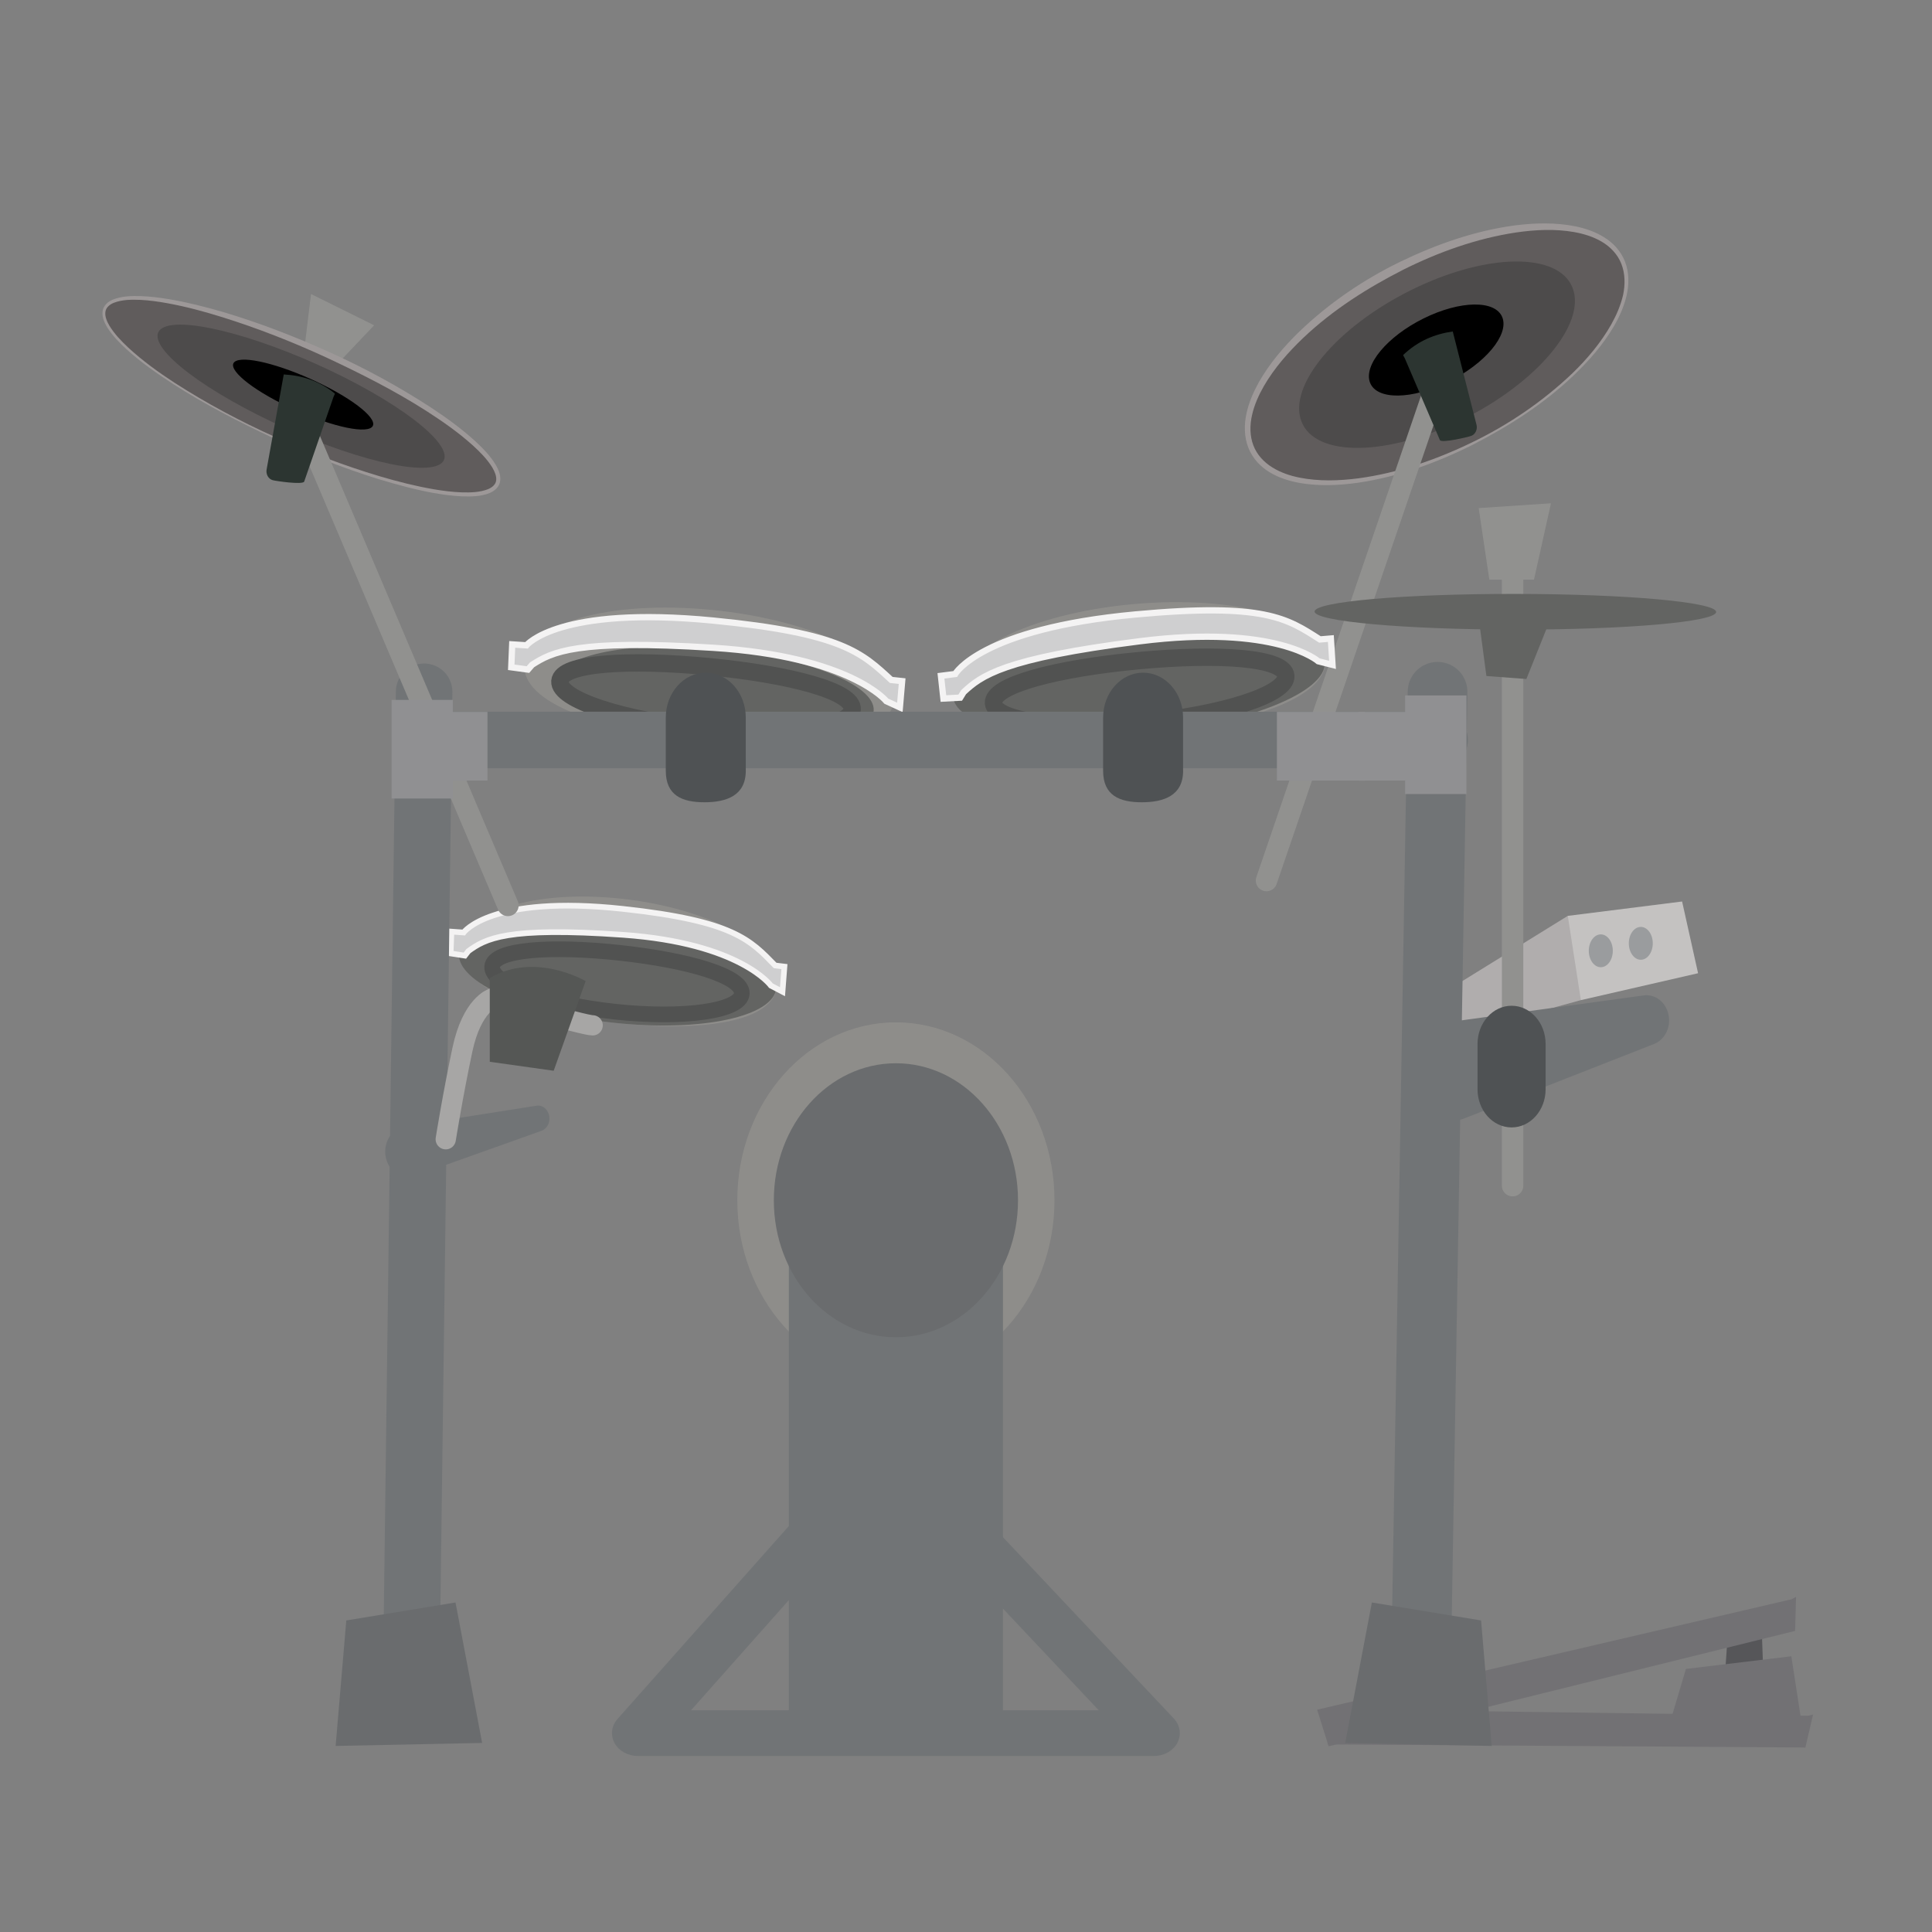 <?xml version="1.0" encoding="utf-8"?>
<!-- Generator: Adobe Illustrator 14.0.0, SVG Export Plug-In . SVG Version: 6.00 Build 43363)  -->
<!DOCTYPE svg PUBLIC "-//W3C//DTD SVG 1.1//EN" "http://www.w3.org/Graphics/SVG/1.1/DTD/svg11.dtd">
<svg version="1.1" id="Layer_1" xmlns="http://www.w3.org/2000/svg" xmlns:xlink="http://www.w3.org/1999/xlink" x="0px" y="0px"
	 width="150px" height="150px" viewBox="0 0 150 150" enable-background="new 0 0 150 150" xml:space="preserve">
<rect x="0" y="0" width="150" height="150" fill="#808080" stroke="none"/>
<g id="uins1">
	<polygon fill="#565659" points="133.671,133.732 134.137,126.988 136.749,125.639 137.1,135.348 	"/>
	<polyline fill="#727174" points="139.105,124.164 102.26,132.74 103.156,135.58 139.371,126.623 139.445,123.98 	"/>
	<polyline fill="#727174" points="140.395,133.209 102.77,132.695 103.087,135.436 140.169,135.676 140.766,133.117 	"/>
	<g>
		<path fill="none" stroke="#717476" stroke-width="9.441" stroke-miterlimit="10" d="M42.965,57.452"/>
		<path fill="none" stroke="#717476" stroke-width="9.441" stroke-miterlimit="10" d="M33.002,57.452"/>
		<path fill="#8E8D8A" d="M102.916,51.138c0.229,3.121-6.209,5.124-14.178,5.865c-7.969,0.745-14.301-0.131-14.532-3.254
			c-0.232-3.12,5.729-6.091,13.69-6.837C95.861,46.174,102.686,48.017,102.916,51.138z"/>
		<path fill="#636462" d="M102.855,51.414c0.172,2.346-6.148,4.848-14.117,5.59c-7.969,0.745-14.563-0.553-14.735-2.905
			c-0.173-2.35,6.149-4.852,14.112-5.586C96.08,47.771,102.684,49.069,102.855,51.414z"/>
		<path fill="none" stroke="#515251" stroke-width="1.347" stroke-miterlimit="10" d="M99.832,52.478
			c0.104,1.415-4.893,3.035-11.158,3.621c-6.271,0.585-11.431-0.087-11.54-1.507c-0.104-1.415,4.991-2.712,11.259-3.297
			C94.656,50.71,99.729,51.062,99.832,52.478z"/>
		<path fill="#8E8D8A" d="M69.402,54.342c-0.24,3.121-6.885,3.883-14.852,3.115c-7.967-0.769-14.09-2.83-13.85-5.949
			c0.24-3.12,6.56-4.926,14.528-4.159C63.193,48.122,69.646,51.225,69.402,54.342z"/>
		<path fill="#636462" d="M67.832,55.179c-0.155,1.994-5.775,3.08-12.553,2.428c-6.779-0.656-12.15-2.804-12-4.802
			c0.154-1.993,5.776-3.079,12.555-2.425C62.611,51.033,67.986,53.184,67.832,55.179z"/>
		<path fill="none" stroke="#515251" stroke-width="1.347" stroke-miterlimit="10" d="M66.164,55.083
			c-0.109,1.415-5.278,2.069-11.544,1.469c-6.268-0.606-11.259-2.245-11.151-3.662c0.109-1.415,5.326-1.736,11.593-1.13
			C61.326,52.369,66.275,53.667,66.164,55.083z"/>
		<path fill="#CFCFD0" stroke="#F4F3F3" stroke-width="0.488" stroke-miterlimit="10" d="M39.693,51.808l0.075-1.776l1.109,0.071
			c0,0,2.458-3.093,14.49-1.922c10.054,0.978,11.571,2.53,13.83,4.61l0.845,0.091l-0.176,2.042l-1.05-0.484
			c0,0-2.776-3.469-13.437-4.145c-10.663-0.676-12.528,0.327-14.071,1.323l-0.319,0.367L39.693,51.808z"/>
		<path fill="#8E8D8A" d="M60.356,76.439c-0.204,2.975-5.88,3.699-12.682,2.971c-6.807-0.734-12.033-2.697-11.829-5.671
			c0.203-2.974,5.602-4.695,12.406-3.963C55.056,70.51,60.565,73.469,60.356,76.439z"/>
		<path fill="#636462" d="M60.274,76.689c-0.157,2.233-5.798,3.449-12.599,2.721c-6.807-0.734-12.195-3.139-12.044-5.378
			c0.154-2.232,5.796-3.45,12.598-2.717C55.034,72.05,60.427,74.458,60.274,76.689z"/>
		<path fill="none" stroke="#515251" stroke-width="1.215" stroke-miterlimit="10" d="M57.592,77.146
			c-0.094,1.348-4.506,1.973-9.858,1.399s-9.615-2.139-9.523-3.491c0.093-1.349,4.547-1.655,9.9-1.077
			C53.46,74.558,57.685,75.795,57.592,77.146z"/>
		<path fill="#CFCFD0" stroke="#F4F3F3" stroke-width="0.441" stroke-miterlimit="10" d="M34.986,74.024l0.064-1.692l0.948,0.067
			c0,0,2.099-2.949,12.375-1.832c8.583,0.931,9.879,2.413,11.809,4.392l0.72,0.088l-0.149,1.95l-0.898-0.47
			c0,0-2.372-3.301-11.474-3.947c-9.105-0.644-10.699,0.309-12.015,1.262l-0.273,0.352L34.986,74.024z"/>
		
			<line fill="none" stroke="#717476" stroke-width="4.389" stroke-linecap="round" stroke-linejoin="round" stroke-miterlimit="10" x1="33.22" y1="57.452" x2="111.775" y2="57.452"/>
		<g>
			<path fill="#605C5C" d="M126.021,20.399c1.498,3.821-3.756,10.114-11.736,14.055c-7.98,3.951-15.669,4.043-17.167,0.227
				c-1.498-3.82,3.756-10.113,11.737-14.058C116.837,16.679,124.523,16.579,126.021,20.399z"/>
			<path fill="#9D9898" d="M126.17,20.328l0.002,0.005c0.32,0.828,0.313,1.781,0.113,2.627c-0.203,0.855-0.557,1.643-0.982,2.372
				c-0.855,1.457-1.951,2.688-3.121,3.812c-2.354,2.243-5.055,3.96-7.847,5.392c-2.808,1.405-5.778,2.475-8.84,2.935
				c-1.536,0.22-3.103,0.293-4.646,0.014c-0.77-0.145-1.543-0.382-2.246-0.803c-0.701-0.417-1.338-1.053-1.68-1.917
				c-0.331-0.833-0.34-1.808-0.145-2.67c0.189-0.873,0.547-1.676,0.957-2.419c0.846-1.484,1.938-2.75,3.104-3.893
				c2.354-2.262,5.037-4.08,7.875-5.461c2.842-1.372,5.83-2.415,8.92-2.825c1.545-0.192,3.116-0.236,4.663,0.071
				c0.767,0.159,1.54,0.411,2.229,0.843C125.227,18.835,125.852,19.488,126.17,20.328z M125.876,20.47
				c-0.296-0.745-0.866-1.32-1.513-1.703c-0.661-0.387-1.389-0.612-2.135-0.747c-1.492-0.264-3.024-0.188-4.535,0.031
				c-3.012,0.457-5.957,1.497-8.737,2.885c-2.771,1.413-5.453,3.1-7.774,5.3c-1.152,1.1-2.229,2.321-3.048,3.727
				c-0.403,0.704-0.745,1.457-0.923,2.251c-0.182,0.793-0.186,1.627,0.104,2.376c0.275,0.722,0.832,1.313,1.48,1.706
				c0.643,0.4,1.378,0.645,2.117,0.79c1.486,0.292,3.031,0.246,4.541,0.052c3.041-0.406,6.003-1.423,8.811-2.779
				c2.814-1.36,5.473-3.147,7.805-5.368c1.156-1.118,2.218-2.373,3.031-3.808c0.401-0.718,0.734-1.487,0.92-2.298
				C126.186,22.077,126.178,21.223,125.876,20.47z"/>
		</g>
		<path fill="#4D4B4B" d="M122.092,22.342c1.09,2.781-2.736,7.361-8.546,10.231c-5.81,2.872-11.403,2.942-12.497,0.163
			c-1.09-2.783,2.735-7.363,8.547-10.233C115.402,19.633,120.999,19.56,122.092,22.342z"/>
		<path d="M116.641,24.639c0.532,1.358-1.334,3.593-4.173,4.998c-2.837,1.402-5.565,1.436-6.096,0.079
			c-0.532-1.36,1.33-3.597,4.166-4.998C113.375,23.316,116.107,23.28,116.641,24.639z"/>
		<path fill="none" stroke="#000000" stroke-width="1.089" stroke-miterlimit="10" d="M32.929,53.71"/>
		
			<line fill="none" stroke="#717476" stroke-width="4.389" stroke-linecap="round" stroke-linejoin="round" stroke-miterlimit="10" x1="32.929" y1="53.71" x2="31.908" y2="131.699"/>
		<polygon fill="#B0ADAD" points="122.738,77.65 113.432,80.205 113.016,76.492 121.723,71.108 125.219,73.474 		"/>
		<polygon fill="#C4C2C1" points="122.738,77.65 131.838,75.561 130.598,69.992 121.723,71.108 		"/>
		
			<line fill="none" stroke="#717476" stroke-width="4.636" stroke-linecap="round" stroke-linejoin="round" stroke-miterlimit="10" x1="111.613" y1="53.71" x2="110.294" y2="131.514"/>
		<ellipse fill="#8E8D8A" cx="69.557" cy="93.188" rx="12.312" ry="13.814"/>
		<rect x="61.247" y="97.979" fill="#717476" width="16.622" height="36.646"/>
		
			<line fill="none" stroke="#91918F" stroke-width="1.662" stroke-linecap="round" stroke-linejoin="round" stroke-miterlimit="10" x1="111.962" y1="28.509" x2="98.33" y2="68.366"/>
		
			<line fill="none" stroke="#91918F" stroke-width="1.662" stroke-linecap="round" stroke-linejoin="round" stroke-miterlimit="10" x1="117.438" y1="42.224" x2="117.438" y2="92.055"/>
		<path fill="#636462" d="M133.241,47.513c-0.003,0.767-6.979,1.377-15.589,1.369c-8.606-0.006-15.586-0.636-15.588-1.402
			c0-0.768,6.983-1.379,15.59-1.368C126.264,46.118,133.244,46.748,133.241,47.513z"/>
		<path fill="#2C3531" d="M108.938,27.567c0.041,0.083,0.078,0.169,0.129,0.248l2.729,6.359c0.157,0.24,2.168-0.237,2.433-0.334
			c0.328-0.122,0.508-0.521,0.4-0.889l-1.837-7.216C111.391,25.936,110.086,26.467,108.938,27.567z"/>
		<g>
			<polygon fill="#91918F" points="23.572,27.589 25.826,28.646 29.048,25.255 24.147,22.828 			"/>
			<g>
				<path fill="#605C5C" d="M8.784,23.391c-2.555,1.102,1.905,5.289,9.962,9.358c8.058,4.069,16.666,6.48,19.222,5.38
					c2.557-1.098-1.906-5.289-9.963-9.358C19.947,24.706,11.34,22.294,8.784,23.391z"/>
				<path fill="#9D9898" d="M8.827,23.513c-0.324,0.134-0.609,0.369-0.647,0.721c-0.04,0.349,0.122,0.721,0.308,1.043
					c0.393,0.65,0.927,1.2,1.473,1.714c1.107,1.019,2.319,1.898,3.562,2.708c2.495,1.606,5.102,3,7.775,4.201
					c2.674,1.2,5.405,2.25,8.186,3.079c1.392,0.41,2.797,0.769,4.216,1.011c0.709,0.119,1.423,0.21,2.136,0.236
					c0.705,0.021,1.443,0.002,2.074-0.254c0.32-0.138,0.585-0.367,0.615-0.69c0.034-0.325-0.124-0.686-0.312-1
					c-0.393-0.634-0.928-1.174-1.477-1.677c-1.109-1.003-2.329-1.857-3.571-2.659c-2.491-1.597-5.119-2.922-7.77-4.163
					c-2.658-1.228-5.377-2.297-8.146-3.161c-1.384-0.431-2.784-0.809-4.2-1.07c-0.707-0.13-1.418-0.231-2.132-0.269
					C10.208,23.254,9.479,23.257,8.827,23.513z M8.74,23.271c0.715-0.291,1.461-0.299,2.186-0.282
					c0.729,0.026,1.452,0.117,2.168,0.235c1.435,0.241,2.849,0.598,4.249,1.007c2.797,0.831,5.535,1.893,8.217,3.101
					c2.684,1.208,5.293,2.618,7.799,4.241c1.248,0.821,2.472,1.696,3.598,2.733c0.558,0.522,1.103,1.077,1.528,1.775
					c0.198,0.35,0.4,0.748,0.353,1.235c-0.055,0.511-0.475,0.819-0.811,0.958c-0.736,0.295-1.474,0.282-2.203,0.261
					c-0.729-0.037-1.451-0.136-2.165-0.261c-1.432-0.26-2.839-0.645-4.232-1.064c-2.785-0.864-5.51-1.951-8.177-3.182
					c-2.66-1.25-5.291-2.591-7.794-4.204c-1.247-0.811-2.479-1.663-3.608-2.682c-0.559-0.514-1.107-1.06-1.531-1.739
					c-0.199-0.341-0.396-0.737-0.356-1.203C8.009,23.716,8.406,23.41,8.74,23.271z"/>
			</g>
			<path fill="#4D4B4B" d="M12.753,25.397c-1.859,0.801,1.388,3.85,7.253,6.812c5.867,2.962,12.13,4.715,13.993,3.918
				c1.861-0.803-1.388-3.852-7.252-6.821C20.88,26.352,14.615,24.599,12.753,25.397z"/>
			<path d="M18.347,28.016c-0.909,0.389,0.677,1.88,3.541,3.327c2.865,1.445,5.924,2.302,6.835,1.912
				c0.909-0.391-0.678-1.88-3.542-3.325C22.314,28.481,19.255,27.626,18.347,28.016z"/>
			
				<line fill="none" stroke="#91918F" stroke-width="1.662" stroke-linecap="round" stroke-linejoin="round" stroke-miterlimit="10" x1="23.053" y1="31.766" x2="39.435" y2="70.297"/>
			<path fill="#2C3531" d="M26.003,30.559c-0.037,0.088-0.066,0.176-0.111,0.26l-2.277,6.577c-0.141,0.253-2.177-0.044-2.448-0.117
				c-0.337-0.093-0.544-0.475-0.462-0.854l1.325-7.353C23.443,29.148,24.782,29.563,26.003,30.559z"/>
		</g>
		<g>
			<path fill="#717476" d="M112.145,79.402l15.482-2.119c0.956-0.129,1.827,0.631,1.949,1.695c0.104,0.928-0.395,1.78-1.154,2.076
				l-14.714,5.771c-1.792,0.702-3.754-0.349-4.381-2.351c-0.632-2.002,0.313-4.188,2.104-4.891
				C111.656,79.5,111.909,79.436,112.145,79.402z"/>
		</g>
		<g>
			<path fill="#717476" d="M31.432,87.457l10.201-1.607c0.493-0.086,0.948,0.295,1.018,0.854c0.063,0.491-0.207,0.955-0.618,1.096
				l-9.813,3.496c-0.933,0.33-1.93-0.239-2.228-1.28c-0.298-1.043,0.217-2.154,1.149-2.488
				C31.235,87.496,31.339,87.473,31.432,87.457z"/>
		</g>
		<path fill="#4F5254" d="M91.857,59.844c0,1.926-1.498,2.444-3.213,2.444l0,0c-1.715,0-2.998-0.518-2.998-2.444v-4.135
			c0-1.924,1.388-3.482,3.103-3.482l0,0c1.717,0,3.104,1.559,3.104,3.482v4.135H91.857z"/>
		<path fill="#4F5254" d="M57.902,59.844c0,1.926-1.498,2.444-3.212,2.444l0,0c-1.716,0-2.998-0.518-2.998-2.444v-4.135
			c0-1.924,1.39-3.482,3.104-3.482l0,0c1.717,0,3.105,1.559,3.105,3.482L57.902,59.844L57.902,59.844z"/>
		<path fill="#4F5254" d="M120.001,84.57c0,1.639-1.183,2.963-2.64,2.963l0,0c-1.461,0-2.646-1.324-2.646-2.963v-3.521
			c0-1.635,1.185-2.963,2.646-2.963l0,0c1.457,0,2.64,1.328,2.64,2.963V84.57z"/>
		<polygon fill="#91918F" points="115.631,45.004 119.098,45.004 120.417,39.076 114.805,39.447 		"/>
		<path fill="#CFCFD0" stroke="#F4F3F3" stroke-width="0.488" stroke-miterlimit="10" d="M73.247,54.235l-0.193-1.764l1.107-0.141
			c0,0,1.958-3.51,13.993-4.624c10.059-0.93,11.785,0.316,14.324,1.941l0.849-0.073l0.129,2.047l-1.106-0.281
			c0,0-3.257-2.895-13.867-1.553c-10.609,1.342-12.305,2.683-13.67,3.954l-0.261,0.424L73.247,54.235z"/>
		<polygon fill="#636462" points="114.785,47.845 115.404,52.485 118.508,52.718 120.368,48.076 		"/>
		
			<path fill="none" stroke="#A7A6A5" stroke-width="1.573" stroke-linecap="round" stroke-linejoin="round" stroke-miterlimit="10" d="
			M46.013,79.607c-0.741,0-7.783-2.088-7.783-2.088s-1.587,0.489-2.327,3.971c-0.741,3.48-1.296,6.961-1.296,6.961"/>
		<path fill="#555755" d="M38.026,75.941v6.496l4.962,0.696l2.481-6.961C45.471,76.174,41.541,73.854,38.026,75.941z"/>
		<ellipse fill="#6A6C6E" cx="69.559" cy="93.188" rx="9.479" ry="10.637"/>
		<rect x="30.402" y="54.341" fill="#909092" width="4.757" height="7.657"/>
		<rect x="31.023" y="55.271" fill="#909092" width="6.825" height="5.334"/>
		<rect x="105.477" y="55.271" fill="#909092" width="6.825" height="5.334"/>
		<rect x="99.139" y="55.271" fill="#909092" width="6.825" height="5.334"/>
		<rect x="109.096" y="53.993" fill="#909092" width="4.758" height="7.657"/>
		<path fill="#717476" d="M89.594,136.334H49.522c-0.769,0-1.47-0.389-1.805-0.998c-0.336-0.611-0.249-1.34,0.227-1.875
			l19.441-21.893c0.374-0.422,0.942-0.67,1.547-0.678c0.588,0.016,1.183,0.229,1.571,0.639l20.63,21.893
			c0.5,0.529,0.607,1.27,0.277,1.891C91.081,135.936,90.373,136.334,89.594,136.334z M53.654,132.783h31.651L69.008,115.49
			L53.654,132.783z"/>
		<polygon fill="#6A6C6E" points="115.816,135.555 104.441,135.322 106.512,124.416 114.991,125.811 		"/>
		<polygon fill="#6A6C6E" points="26.059,135.555 37.433,135.322 35.366,124.416 26.886,125.811 		"/>
		<ellipse fill="#9A9C9E" cx="124.286" cy="73.82" rx="0.932" ry="1.275"/>
		<ellipse fill="#9A9C9E" cx="127.391" cy="73.24" rx="0.93" ry="1.275"/>
	</g>
	<polygon fill="#727174" points="129.432,134.496 130.895,129.576 139.079,128.592 140.169,135.676 	"/>
</g>
</svg>
